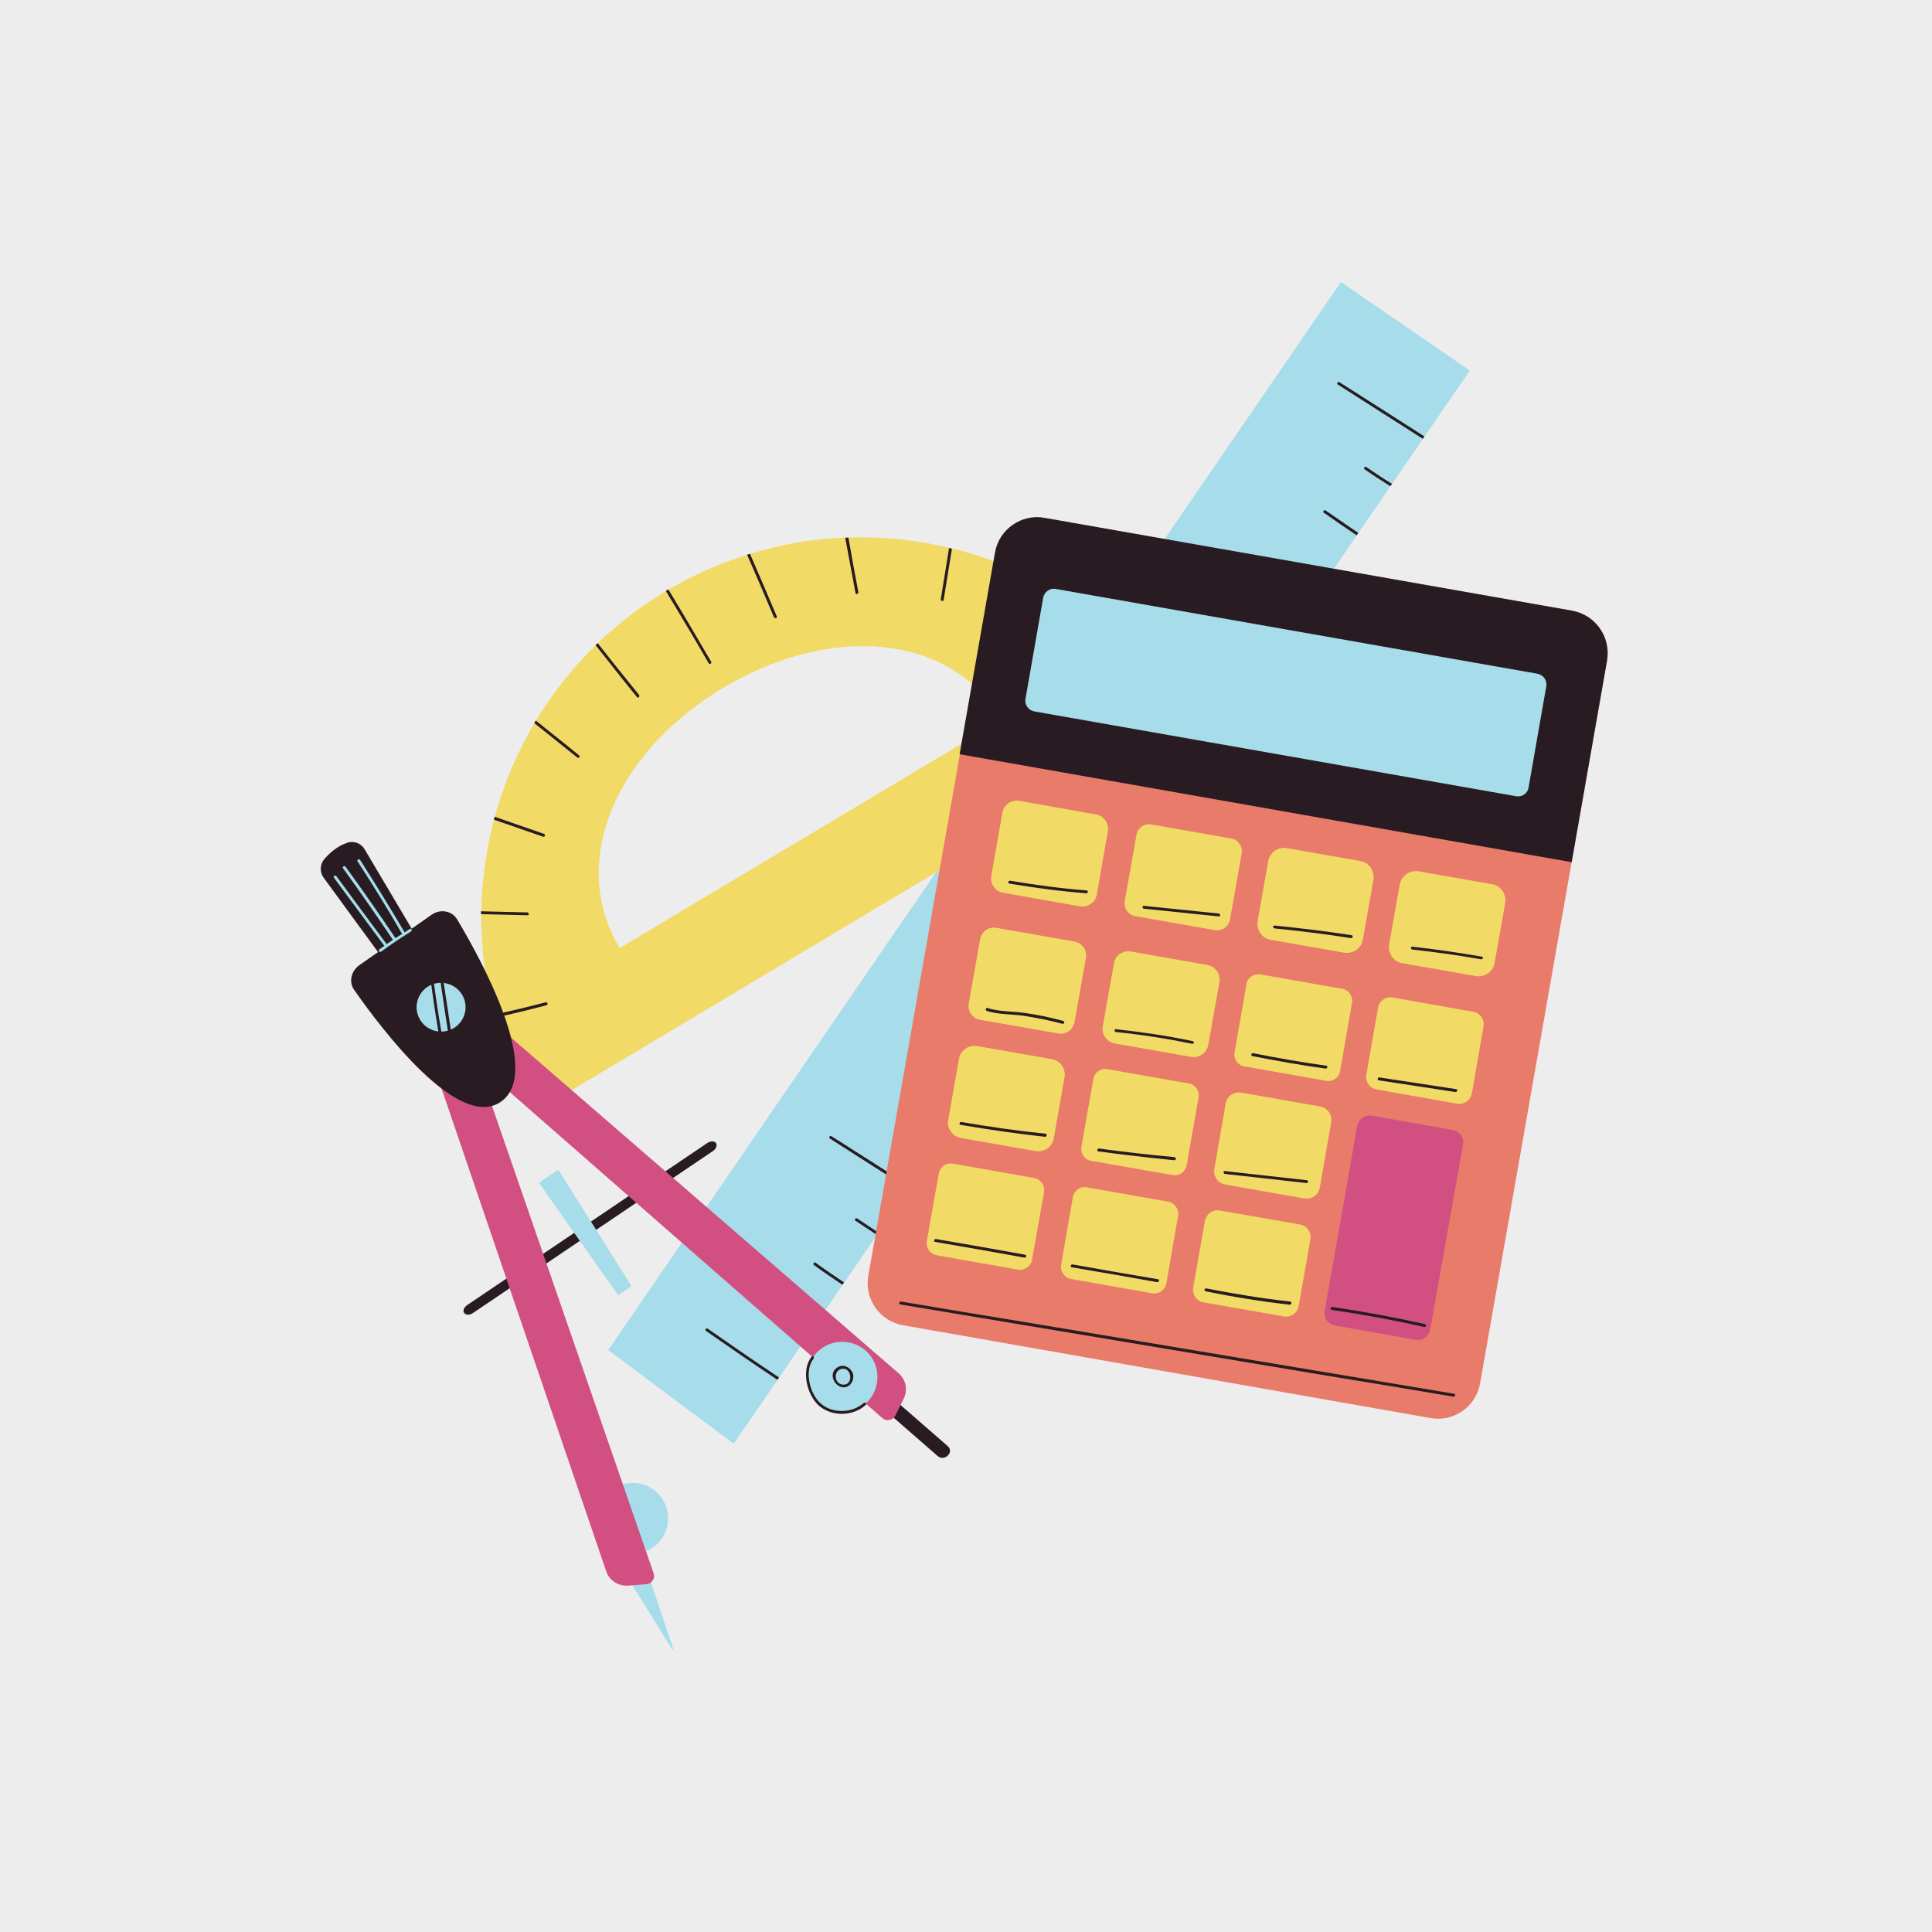 <svg xmlns="http://www.w3.org/2000/svg" xmlns:xlink="http://www.w3.org/1999/xlink" width="500" zoomAndPan="magnify" viewBox="0 0 375 375" height="500" preserveAspectRatio="xMidYMid meet" version="1.0"><defs><clipPath id="ed42a909ac"><path d="M 118 54.738 L 286 54.738 L 286 281 L 118 281 Z M 118 54.738 " clip-rule="nonzero"/></clipPath><clipPath id="9c8a324099"><path d="M 168 100 L 312.988 100 L 312.988 276 L 168 276 Z M 168 100 " clip-rule="nonzero"/></clipPath><clipPath id="9abb3965f3"><path d="M 186 100 L 312.988 100 L 312.988 168 L 186 168 Z M 186 100 " clip-rule="nonzero"/></clipPath><clipPath id="ef99235d9f"><path d="M 116 287 L 131 287 L 131 320.238 L 116 320.238 Z M 116 287 " clip-rule="nonzero"/></clipPath></defs><rect x="-37.5" width="450" fill="#ffffff" y="-37.5" height="450" fill-opacity="1"/><rect x="-37.5" width="450" fill="#ffffff" y="-37.5" height="450" fill-opacity="1"/><rect x="-37.5" width="450" fill="#ededed" y="-37.5" height="450" fill-opacity="1"/><g clip-path="url(#ed42a909ac)"><path fill="#a7ddea" d="M 260.273 54.738 L 285.297 71.918 L 142.414 280.23 L 118.055 262.051 Z M 260.273 54.738 " fill-opacity="1" fill-rule="nonzero"/></g><path fill="#281c22" d="M 151.215 267.371 L 150.883 267.816 C 146.234 264.711 141.637 261.555 137.043 258.34 C 136.766 258.117 137.043 257.676 137.375 257.895 C 141.969 261.109 146.566 264.27 151.215 267.371 Z M 158.301 245.094 C 158.023 244.875 157.691 245.371 157.969 245.539 C 159.797 246.867 161.68 248.145 163.504 249.363 L 163.836 248.918 C 162.012 247.699 160.129 246.426 158.301 245.094 Z M 161.402 220.547 C 161.07 220.324 160.793 220.824 161.07 220.988 C 166.16 224.258 171.254 227.473 176.348 230.742 L 176.68 230.297 C 171.586 227.027 166.496 223.758 161.402 220.547 Z M 236.027 111.598 C 235.75 111.375 235.418 111.875 235.695 112.039 C 240.621 115.531 245.656 118.969 250.695 122.293 L 251.027 121.848 C 245.992 118.523 241.008 115.09 236.027 111.598 Z M 257.285 99.074 C 257.008 98.852 256.676 99.352 256.953 99.516 C 259.055 101.012 261.16 102.453 263.316 103.895 L 263.648 103.449 C 261.547 102.012 259.387 100.512 257.285 99.074 Z M 259.996 74.191 C 259.664 73.969 259.387 74.469 259.664 74.633 C 265.145 78.125 270.625 81.672 276.16 85.164 L 276.492 84.719 C 271.012 81.23 265.531 77.684 259.996 74.191 Z M 265.199 90.648 C 264.922 90.43 264.59 90.926 264.867 91.094 C 266.527 92.258 268.191 93.309 269.852 94.363 L 270.184 93.918 C 268.465 92.867 266.805 91.758 265.199 90.648 Z M 252.469 110.047 C 253.961 111.098 255.457 112.207 256.953 113.258 L 257.285 112.816 C 255.789 111.762 254.293 110.656 252.801 109.602 C 252.523 109.324 252.191 109.824 252.469 110.047 Z M 166.383 236.504 C 166.051 236.285 165.773 236.781 166.051 236.949 C 167.434 237.836 168.766 238.777 170.148 239.664 L 170.48 239.223 C 169.152 238.336 167.766 237.449 166.383 236.504 Z M 153.098 255.789 C 152.766 255.625 152.488 256.066 152.766 256.234 C 154.203 257.066 155.645 257.953 157.082 258.781 L 157.414 258.34 C 155.977 257.508 154.535 256.621 153.098 255.789 Z M 153.098 255.789 " fill-opacity="1" fill-rule="nonzero"/><path fill="#f2da66" d="M 218.199 124.953 C 218.09 124.84 217.922 124.676 217.812 124.562 C 213.051 120.02 207.738 116.195 202.09 113.148 C 201.926 113.039 201.758 112.98 201.594 112.871 C 196.277 110.047 190.633 107.883 184.816 106.441 C 184.652 106.387 184.43 106.332 184.266 106.332 C 177.898 104.781 171.309 104.117 164.668 104.336 C 164.5 104.336 164.281 104.336 164.113 104.336 C 157.914 104.559 151.715 105.613 145.625 107.496 C 145.457 107.551 145.293 107.605 145.07 107.664 C 139.867 109.27 134.719 111.543 129.789 114.422 C 129.625 114.535 129.457 114.59 129.293 114.699 C 124.422 117.637 119.992 121.02 116.062 124.785 C 115.895 124.898 115.785 125.062 115.676 125.176 C 111.133 129.605 107.258 134.539 104.047 139.805 C 103.938 139.969 103.828 140.137 103.773 140.301 C 100.395 146.012 97.793 152.105 96.078 158.422 C 96.023 158.59 95.965 158.812 95.91 158.977 C 94.359 164.797 93.531 170.781 93.418 176.82 C 93.418 176.988 93.418 177.211 93.418 177.375 C 93.363 183.859 94.141 190.453 95.855 196.883 C 95.91 197.051 95.965 197.27 96.023 197.438 C 97.461 202.645 99.453 207.801 102.109 212.789 C 102.996 214.449 105.102 215.059 106.762 214.117 L 227.277 142.074 C 228.996 141.023 229.492 138.75 228.387 137.09 C 225.34 132.656 221.91 128.555 218.199 124.953 Z M 120.27 184.027 C 110.082 166.957 119.938 145.68 140.418 133.484 C 160.902 121.238 184.266 122.625 194.449 139.691 Z M 120.27 184.027 " fill-opacity="1" fill-rule="nonzero"/><path fill="#281c22" d="M 138.039 128.445 C 138.207 128.777 137.707 129.055 137.543 128.719 C 134.828 124.012 132.062 119.355 129.238 114.699 C 129.402 114.59 129.57 114.477 129.734 114.422 C 132.559 119.078 135.328 123.789 138.039 128.445 Z M 116.008 124.84 C 115.84 124.953 115.73 125.117 115.617 125.23 C 118.277 128.609 120.934 131.988 123.645 135.316 C 123.867 135.594 124.254 135.203 124.035 134.871 C 121.375 131.602 118.664 128.223 116.008 124.84 Z M 112.406 146.621 C 109.641 144.348 106.816 142.133 103.992 139.859 C 103.883 140.027 103.773 140.191 103.715 140.359 C 106.484 142.574 109.254 144.793 112.02 147.008 C 112.297 147.285 112.684 146.898 112.406 146.621 Z M 105.598 161.859 C 102.387 160.75 99.234 159.645 96.023 158.535 C 95.965 158.699 95.91 158.922 95.855 159.09 C 99.066 160.195 102.223 161.305 105.434 162.414 C 105.766 162.523 105.93 161.969 105.598 161.859 Z M 102.387 177.098 C 99.398 177.043 96.41 176.934 93.363 176.879 C 93.363 177.043 93.363 177.266 93.363 177.43 C 96.355 177.488 99.398 177.598 102.387 177.652 C 102.719 177.707 102.719 177.156 102.387 177.098 Z M 105.875 194.555 C 102.5 195.441 99.176 196.219 95.801 196.992 C 95.855 197.16 95.91 197.383 95.965 197.547 C 99.344 196.828 102.719 195.996 106.098 195.109 C 106.43 195 106.262 194.445 105.875 194.555 Z M 145.016 107.664 C 146.785 111.707 148.504 115.754 150.219 119.797 C 150.383 120.133 150.938 119.965 150.773 119.633 C 149.055 115.586 147.34 111.543 145.566 107.496 C 145.402 107.551 145.234 107.605 145.016 107.664 Z M 164.059 104.395 C 164.723 107.938 165.387 111.543 166.051 115.09 C 166.105 115.477 166.66 115.309 166.605 114.922 C 165.941 111.375 165.277 107.883 164.668 104.336 C 164.445 104.336 164.223 104.395 164.059 104.395 Z M 184.211 106.387 C 183.656 109.711 183.156 112.98 182.605 116.309 C 182.547 116.641 183.102 116.805 183.156 116.473 C 183.711 113.148 184.211 109.879 184.762 106.555 C 184.598 106.441 184.43 106.387 184.211 106.387 Z M 201.535 112.926 C 200.207 115.531 198.879 118.137 197.605 120.684 C 197.441 121.02 197.938 121.293 198.105 120.961 C 199.434 118.359 200.762 115.754 202.035 113.148 C 201.867 113.094 201.703 112.98 201.535 112.926 Z M 217.758 124.562 C 215.543 126.945 213.273 129.273 211.004 131.715 C 210.781 131.988 211.168 132.379 211.445 132.102 C 213.66 129.719 215.984 127.391 218.199 124.953 C 218.035 124.84 217.922 124.676 217.758 124.562 Z M 217.758 124.562 " fill-opacity="1" fill-rule="nonzero"/><g clip-path="url(#9c8a324099)"><path fill="#e87b69" d="M 311.922 128.223 L 287.289 268.48 C 286.512 273.023 282.141 276.074 277.656 275.242 L 175.297 257.23 C 170.758 256.457 167.711 252.078 168.543 247.59 L 193.176 107.328 C 193.953 102.785 198.324 99.738 202.809 100.57 L 305.168 118.578 C 309.711 119.355 312.699 123.676 311.922 128.223 Z M 311.922 128.223 " fill-opacity="1" fill-rule="nonzero"/></g><path fill="#d15081" d="M 266.309 216.555 L 281.973 219.328 C 283.301 219.547 284.188 220.824 283.969 222.152 L 277.602 258.062 C 277.379 259.391 276.105 260.277 274.777 260.059 L 259.109 257.285 C 257.781 257.066 256.895 255.789 257.117 254.461 L 263.43 218.551 C 263.707 217.219 264.98 216.332 266.309 216.555 Z M 266.309 216.555 " fill-opacity="1" fill-rule="nonzero"/><path fill="#f2da66" d="M 197.773 155.43 L 212.773 158.09 C 214.27 158.367 215.266 159.809 215.043 161.305 L 212.887 173.664 C 212.609 175.16 211.168 176.156 209.676 175.934 L 194.672 173.273 C 193.176 173 192.18 171.559 192.402 170.062 L 194.562 157.703 C 194.84 156.207 196.277 155.211 197.773 155.43 Z M 220.582 162.082 L 218.312 174.883 C 218.09 176.27 218.977 177.598 220.359 177.82 L 235.805 180.535 C 237.188 180.758 238.516 179.871 238.738 178.484 L 241.008 165.684 C 241.23 164.297 240.344 162.969 238.961 162.746 L 223.516 160.031 C 222.129 159.754 220.801 160.695 220.582 162.082 Z M 246.156 167.18 L 244.109 178.762 C 243.832 180.48 244.938 182.141 246.656 182.418 L 260.883 184.914 C 262.598 185.191 264.258 184.082 264.535 182.363 L 266.586 170.781 C 266.859 169.062 265.754 167.402 264.039 167.125 L 249.809 164.629 C 248.094 164.297 246.434 165.461 246.156 167.18 Z M 271.676 171.723 L 269.629 183.305 C 269.352 185.023 270.461 186.688 272.23 186.965 L 286.457 189.457 C 288.176 189.734 289.836 188.625 290.113 186.852 L 292.16 175.27 C 292.438 173.551 291.328 171.891 289.559 171.613 L 275.332 169.117 C 273.613 168.844 272.008 169.949 271.676 171.723 Z M 190.242 182.309 L 188.027 194.777 C 187.754 196.273 188.75 197.66 190.242 197.938 L 205.41 200.594 C 206.906 200.871 208.289 199.875 208.566 198.379 L 210.781 185.91 C 211.059 184.414 210.062 183.027 208.566 182.75 L 193.398 180.09 C 191.902 179.812 190.52 180.812 190.242 182.309 Z M 216.207 187.02 L 214.047 199.211 C 213.77 200.762 214.824 202.258 216.375 202.535 L 231.211 205.141 C 232.758 205.418 234.254 204.363 234.531 202.812 L 236.691 190.621 C 236.965 189.07 235.914 187.574 234.363 187.297 L 219.527 184.691 C 217.922 184.414 216.43 185.469 216.207 187.02 Z M 241.949 190.953 L 239.625 204.309 C 239.402 205.527 240.234 206.746 241.449 206.969 L 257.449 209.793 C 258.668 210.016 259.887 209.184 260.105 207.965 L 262.434 194.609 C 262.652 193.391 261.824 192.172 260.605 191.949 L 244.605 189.125 C 243.387 188.902 242.172 189.734 241.949 190.953 Z M 267.469 195.609 L 265.199 208.633 C 264.98 209.961 265.863 211.234 267.191 211.457 L 282.859 214.227 C 284.188 214.449 285.461 213.562 285.684 212.234 L 287.953 199.211 C 288.176 197.879 287.289 196.605 285.961 196.383 L 270.293 193.613 C 268.965 193.391 267.691 194.277 267.469 195.609 Z M 186.148 205.473 L 184.043 217.387 C 183.766 218.992 184.875 220.602 186.48 220.879 L 201.039 223.426 C 202.645 223.703 204.25 222.598 204.527 220.988 L 206.629 209.074 C 206.906 207.469 205.801 205.859 204.195 205.582 L 189.633 203.035 C 188.027 202.758 186.422 203.863 186.148 205.473 Z M 212.223 209.406 L 209.895 222.598 C 209.676 223.871 210.504 225.09 211.777 225.312 L 227.609 228.082 C 228.883 228.305 230.102 227.473 230.324 226.199 L 232.648 213.008 C 232.871 211.734 232.039 210.516 230.766 210.293 L 214.934 207.523 C 213.66 207.301 212.441 208.133 212.223 209.406 Z M 237.906 214.172 L 235.695 226.918 C 235.473 228.305 236.359 229.633 237.797 229.91 L 253.188 232.625 C 254.57 232.848 255.898 231.961 256.176 230.52 L 258.391 217.773 C 258.613 216.391 257.727 215.059 256.289 214.781 L 240.898 212.066 C 239.457 211.844 238.129 212.789 237.906 214.172 Z M 182.215 227.805 L 179.891 240.883 C 179.668 242.215 180.555 243.434 181.828 243.652 L 197.551 246.426 C 198.879 246.648 200.098 245.762 200.32 244.484 L 202.645 231.406 C 202.867 230.078 201.98 228.859 200.707 228.637 L 184.984 225.867 C 183.711 225.59 182.492 226.477 182.215 227.805 Z M 208.234 232.406 L 205.965 245.484 C 205.742 246.812 206.629 248.031 207.902 248.254 L 223.625 251.023 C 224.953 251.246 226.172 250.359 226.395 249.086 L 228.664 236.008 C 228.883 234.676 228 233.457 226.727 233.234 L 211.004 230.465 C 209.676 230.188 208.457 231.074 208.234 232.406 Z M 233.867 237.004 L 231.598 249.918 C 231.375 251.301 232.262 252.574 233.645 252.797 L 249.203 255.512 C 250.586 255.734 251.859 254.848 252.078 253.461 L 254.352 240.551 C 254.57 239.164 253.684 237.891 252.301 237.668 L 236.746 234.953 C 235.418 234.73 234.145 235.617 233.867 237.004 Z M 233.867 237.004 " fill-opacity="1" fill-rule="nonzero"/><path fill="#281c22" d="M 282.25 270.531 C 282.582 270.586 282.473 271.141 282.086 271.086 C 274.168 269.754 266.25 268.426 258.391 267.152 C 230.488 262.496 202.59 257.84 174.742 253.188 C 174.41 253.129 174.52 252.574 174.91 252.633 C 182.824 253.961 190.742 255.293 198.602 256.566 C 226.449 261.223 254.352 265.875 282.25 270.531 Z M 276.605 257.008 C 270.625 255.68 264.648 254.57 258.613 253.684 C 258.281 253.629 258.113 254.184 258.445 254.238 C 264.48 255.125 270.516 256.234 276.438 257.562 C 276.824 257.617 276.938 257.121 276.605 257.008 Z M 250.418 252.633 C 244.938 252.023 239.57 251.137 234.145 250.082 C 233.812 250.027 233.645 250.527 233.977 250.637 C 239.402 251.746 244.883 252.633 250.363 253.242 C 250.75 253.188 250.75 252.633 250.418 252.633 Z M 224.789 248.309 C 219.25 247.367 213.715 246.426 208.18 245.426 C 207.848 245.371 207.68 245.926 208.016 245.98 C 213.551 246.922 219.086 247.867 224.621 248.863 C 224.953 248.863 225.121 248.363 224.789 248.309 Z M 198.988 243.543 C 193.234 242.492 187.477 241.492 181.664 240.496 C 181.332 240.441 181.164 240.996 181.496 241.051 C 187.254 242.047 193.066 243.043 198.824 244.098 C 199.211 244.152 199.324 243.652 198.988 243.543 Z M 202.922 220.047 C 197.441 219.492 192.016 218.715 186.59 217.773 C 186.258 217.719 186.09 218.273 186.422 218.328 C 191.902 219.27 197.383 220.047 202.867 220.656 C 203.254 220.602 203.254 220.047 202.922 220.047 Z M 227.941 224.59 C 223.07 224.148 218.199 223.594 213.328 222.93 C 212.996 222.871 212.828 223.426 213.164 223.484 C 218.09 224.148 222.961 224.703 227.887 225.199 C 228.332 225.199 228.332 224.645 227.941 224.59 Z M 253.629 229.078 C 248.316 228.469 243.055 227.914 237.742 227.305 C 237.41 227.25 237.41 227.805 237.742 227.859 C 243.055 228.469 248.316 229.023 253.629 229.633 C 253.961 229.633 253.961 229.078 253.629 229.078 Z M 282.637 211.402 C 277.656 210.625 272.73 209.906 267.746 209.129 C 267.414 209.074 267.25 209.629 267.582 209.684 C 272.562 210.461 277.488 211.18 282.473 211.957 C 282.859 212.012 283.027 211.457 282.637 211.402 Z M 257.449 206.859 C 252.688 206.191 247.93 205.363 243.223 204.418 C 242.891 204.363 242.723 204.863 243.055 204.973 C 247.762 205.914 252.523 206.746 257.285 207.41 C 257.672 207.41 257.781 206.914 257.449 206.859 Z M 231.543 202.094 C 226.613 201.039 221.633 200.32 216.594 199.766 C 216.262 199.707 216.262 200.262 216.594 200.32 C 221.578 200.816 226.504 201.594 231.375 202.59 C 231.707 202.703 231.875 202.148 231.543 202.094 Z M 206.352 198.156 C 203.863 197.492 201.371 196.938 198.824 196.605 C 196.5 196.273 193.953 196.383 191.684 195.664 C 191.352 195.551 191.184 196.105 191.516 196.219 C 193.785 196.938 196.332 196.828 198.656 197.16 C 201.203 197.547 203.695 198.047 206.188 198.711 C 206.574 198.82 206.742 198.27 206.352 198.156 Z M 210.891 172.832 C 205.91 172.445 200.984 171.777 196.055 170.949 C 195.723 170.891 195.559 171.445 195.891 171.504 C 200.871 172.332 205.855 173 210.891 173.387 C 211.227 173.387 211.227 172.832 210.891 172.832 Z M 236.578 177.32 C 231.707 176.82 226.891 176.324 222.02 175.824 C 221.688 175.77 221.688 176.324 222.02 176.379 C 226.891 176.879 231.707 177.375 236.578 177.875 C 236.91 177.93 236.91 177.375 236.578 177.32 Z M 262.375 181.531 C 257.395 180.758 252.41 180.148 247.375 179.648 C 247.043 179.594 247.043 180.148 247.375 180.203 C 252.355 180.699 257.285 181.312 262.211 182.086 C 262.543 182.141 262.707 181.586 262.375 181.531 Z M 287.621 185.688 C 283.137 184.914 278.652 184.246 274.113 183.75 C 273.781 183.695 273.781 184.246 274.113 184.305 C 278.598 184.801 283.027 185.41 287.453 186.188 C 287.844 186.242 288.008 185.742 287.621 185.688 Z M 287.621 185.688 " fill-opacity="1" fill-rule="nonzero"/><g clip-path="url(#9abb3965f3)"><path fill="#281c22" d="M 311.922 128.223 L 305.059 167.348 L 186.258 146.398 L 193.121 107.273 C 193.898 102.73 198.27 99.684 202.754 100.512 L 305.113 118.523 C 309.711 119.355 312.699 123.676 311.922 128.223 Z M 311.922 128.223 " fill-opacity="1" fill-rule="nonzero"/></g><path fill="#a7ddea" d="M 294.266 154.543 L 200.762 138.086 C 199.598 137.863 198.824 136.758 199.047 135.648 L 202.477 116.031 C 202.699 114.867 203.805 114.09 204.914 114.312 L 298.414 130.77 C 299.578 130.992 300.352 132.102 300.133 133.211 L 296.699 152.828 C 296.535 153.992 295.426 154.766 294.266 154.543 Z M 294.266 154.543 " fill-opacity="1" fill-rule="nonzero"/><g clip-path="url(#ef99235d9f)"><path fill="#a7ddea" d="M 128.52 290.867 C 130.621 294.027 129.789 298.293 126.691 300.402 C 123.535 302.508 119.273 301.676 117.168 298.57 C 115.066 295.414 115.895 291.145 118.996 289.039 C 122.152 286.879 126.414 287.711 128.52 290.867 Z M 125.641 305.445 L 122.262 306.664 C 122.207 306.664 122.152 306.773 122.207 306.828 L 130.457 320.129 C 130.512 320.238 130.73 320.184 130.676 320.02 L 125.805 305.5 C 125.75 305.445 125.695 305.445 125.641 305.445 Z M 125.641 305.445 " fill-opacity="1" fill-rule="nonzero"/></g><path fill="#281c22" d="M 90.707 253.297 L 137.266 221.875 C 137.93 221.434 138.648 221.434 138.98 221.875 C 139.258 222.32 138.98 223.039 138.371 223.426 L 91.812 254.848 C 91.148 255.293 90.43 255.293 90.098 254.848 C 89.766 254.461 90.043 253.738 90.707 253.297 Z M 171.309 273.301 C 174.852 276.406 178.453 279.508 181.996 282.613 C 183.324 283.777 185.316 281.836 183.934 280.672 C 180.391 277.57 176.793 274.465 173.246 271.363 C 171.977 270.199 169.98 272.137 171.309 273.301 Z M 171.309 273.301 " fill-opacity="1" fill-rule="nonzero"/><path fill="#d15081" d="M 96.023 198.656 L 174.41 266.543 C 175.852 267.762 176.238 269.812 175.406 271.473 L 173.801 274.742 C 173.305 275.684 172.086 275.961 171.254 275.242 L 93.477 207.191 Z M 84.176 206.801 L 117.668 305 C 118.277 306.773 119.992 307.883 121.875 307.77 L 125.473 307.492 C 126.523 307.383 127.246 306.328 126.855 305.332 L 93.086 207.688 Z M 84.176 206.801 " fill-opacity="1" fill-rule="nonzero"/><path fill="#281c22" d="M 97.238 213.84 C 88.992 219.602 73.988 199.652 68.73 192.117 C 67.676 190.621 68.121 188.516 69.727 187.352 L 73.379 184.801 L 62.805 170.34 C 62.031 169.285 62.086 167.789 62.918 166.793 C 63.914 165.629 65.406 164.242 67.402 163.578 C 68.676 163.133 70.113 163.688 70.777 164.852 L 79.91 180.258 L 83.789 177.543 C 85.449 176.379 87.719 176.766 88.715 178.43 C 93.531 186.465 105.379 208.133 97.238 213.84 Z M 97.238 213.84 " fill-opacity="1" fill-rule="nonzero"/><path fill="#a7ddea" d="M 169.152 263.438 C 171.254 266.598 170.426 270.863 167.324 272.969 C 164.168 275.074 159.906 274.242 157.805 271.141 C 155.699 268.039 156.531 263.715 159.629 261.609 C 162.73 259.504 167.047 260.336 169.152 263.438 Z M 169.152 263.438 " fill-opacity="1" fill-rule="nonzero"/><path fill="#a7ddea" d="M 89.543 192.836 C 91.039 195 90.43 197.992 88.27 199.434 C 86.113 200.871 83.121 200.32 81.684 198.156 C 80.188 195.996 80.797 193.004 82.957 191.562 C 85.117 190.121 88.051 190.676 89.543 192.836 Z M 79.523 180.312 C 79.191 180.535 78.859 180.758 78.527 180.977 C 78.527 180.922 78.527 180.922 78.473 180.867 C 75.703 176.156 72.824 171.504 69.891 166.902 C 69.727 166.625 69.227 166.902 69.395 167.18 C 72.383 171.777 75.262 176.434 77.973 181.145 C 77.973 181.199 78.031 181.199 78.086 181.254 C 77.641 181.531 77.199 181.809 76.758 182.086 C 73.602 177.43 70.391 172.777 67.07 168.23 C 66.848 167.957 66.402 168.23 66.57 168.508 C 69.891 173.109 73.102 177.707 76.258 182.418 C 75.871 182.695 75.484 182.973 75.039 183.25 C 71.773 178.871 68.508 174.438 65.297 170.062 C 65.074 169.785 64.633 170.062 64.801 170.34 C 68.066 174.773 71.332 179.148 74.598 183.582 C 74.32 183.805 73.988 184.027 73.656 184.246 C 73.379 184.469 73.656 184.914 73.934 184.746 C 75.816 183.359 77.699 182.086 79.691 180.867 C 80.133 180.59 79.855 180.148 79.523 180.312 Z M 79.523 180.312 " fill-opacity="1" fill-rule="nonzero"/><path fill="#281c22" d="M 83.566 190.066 C 83.512 189.734 84.062 189.734 84.121 190.066 C 84.672 194.332 85.336 198.547 86.113 202.758 C 86.168 203.09 85.668 203.254 85.559 202.922 C 84.785 198.656 84.121 194.332 83.566 190.066 Z M 85.504 190.566 C 86.059 194.332 86.609 198.102 87.219 201.926 C 87.273 202.258 87.828 202.148 87.773 201.758 C 87.219 197.992 86.664 194.223 86.059 190.398 C 86 190.066 85.449 190.234 85.504 190.566 Z M 85.504 190.566 " fill-opacity="1" fill-rule="nonzero"/><path fill="#a7ddea" d="M 108.367 227.027 L 122.594 249.641 L 119.992 251.414 L 104.602 229.578 Z M 108.367 227.027 " fill-opacity="1" fill-rule="nonzero"/><path fill="#281c22" d="M 163.117 265.156 C 163.449 265.043 163.617 265.598 163.285 265.711 C 161.68 266.152 161.953 268.648 163.617 268.758 C 165.719 268.926 165.387 265.211 163.285 265.711 C 162.895 265.766 162.73 265.211 163.117 265.156 C 164.223 264.879 165.441 265.766 165.609 266.875 C 165.773 267.926 165.109 269.09 164.059 269.258 C 162.949 269.477 161.898 268.48 161.68 267.484 C 161.402 266.43 162.066 265.434 163.117 265.156 Z M 157.527 263.328 C 155.477 265.93 156.586 270.641 158.855 272.746 C 161.348 275.02 165.555 274.965 168.043 272.691 C 168.32 272.469 167.934 272.082 167.656 272.305 C 165.387 274.355 161.457 274.41 159.242 272.359 C 157.195 270.531 156.031 266.098 157.914 263.715 C 158.137 263.438 157.746 263.051 157.527 263.328 Z M 157.527 263.328 " fill-opacity="1" fill-rule="nonzero"/></svg>